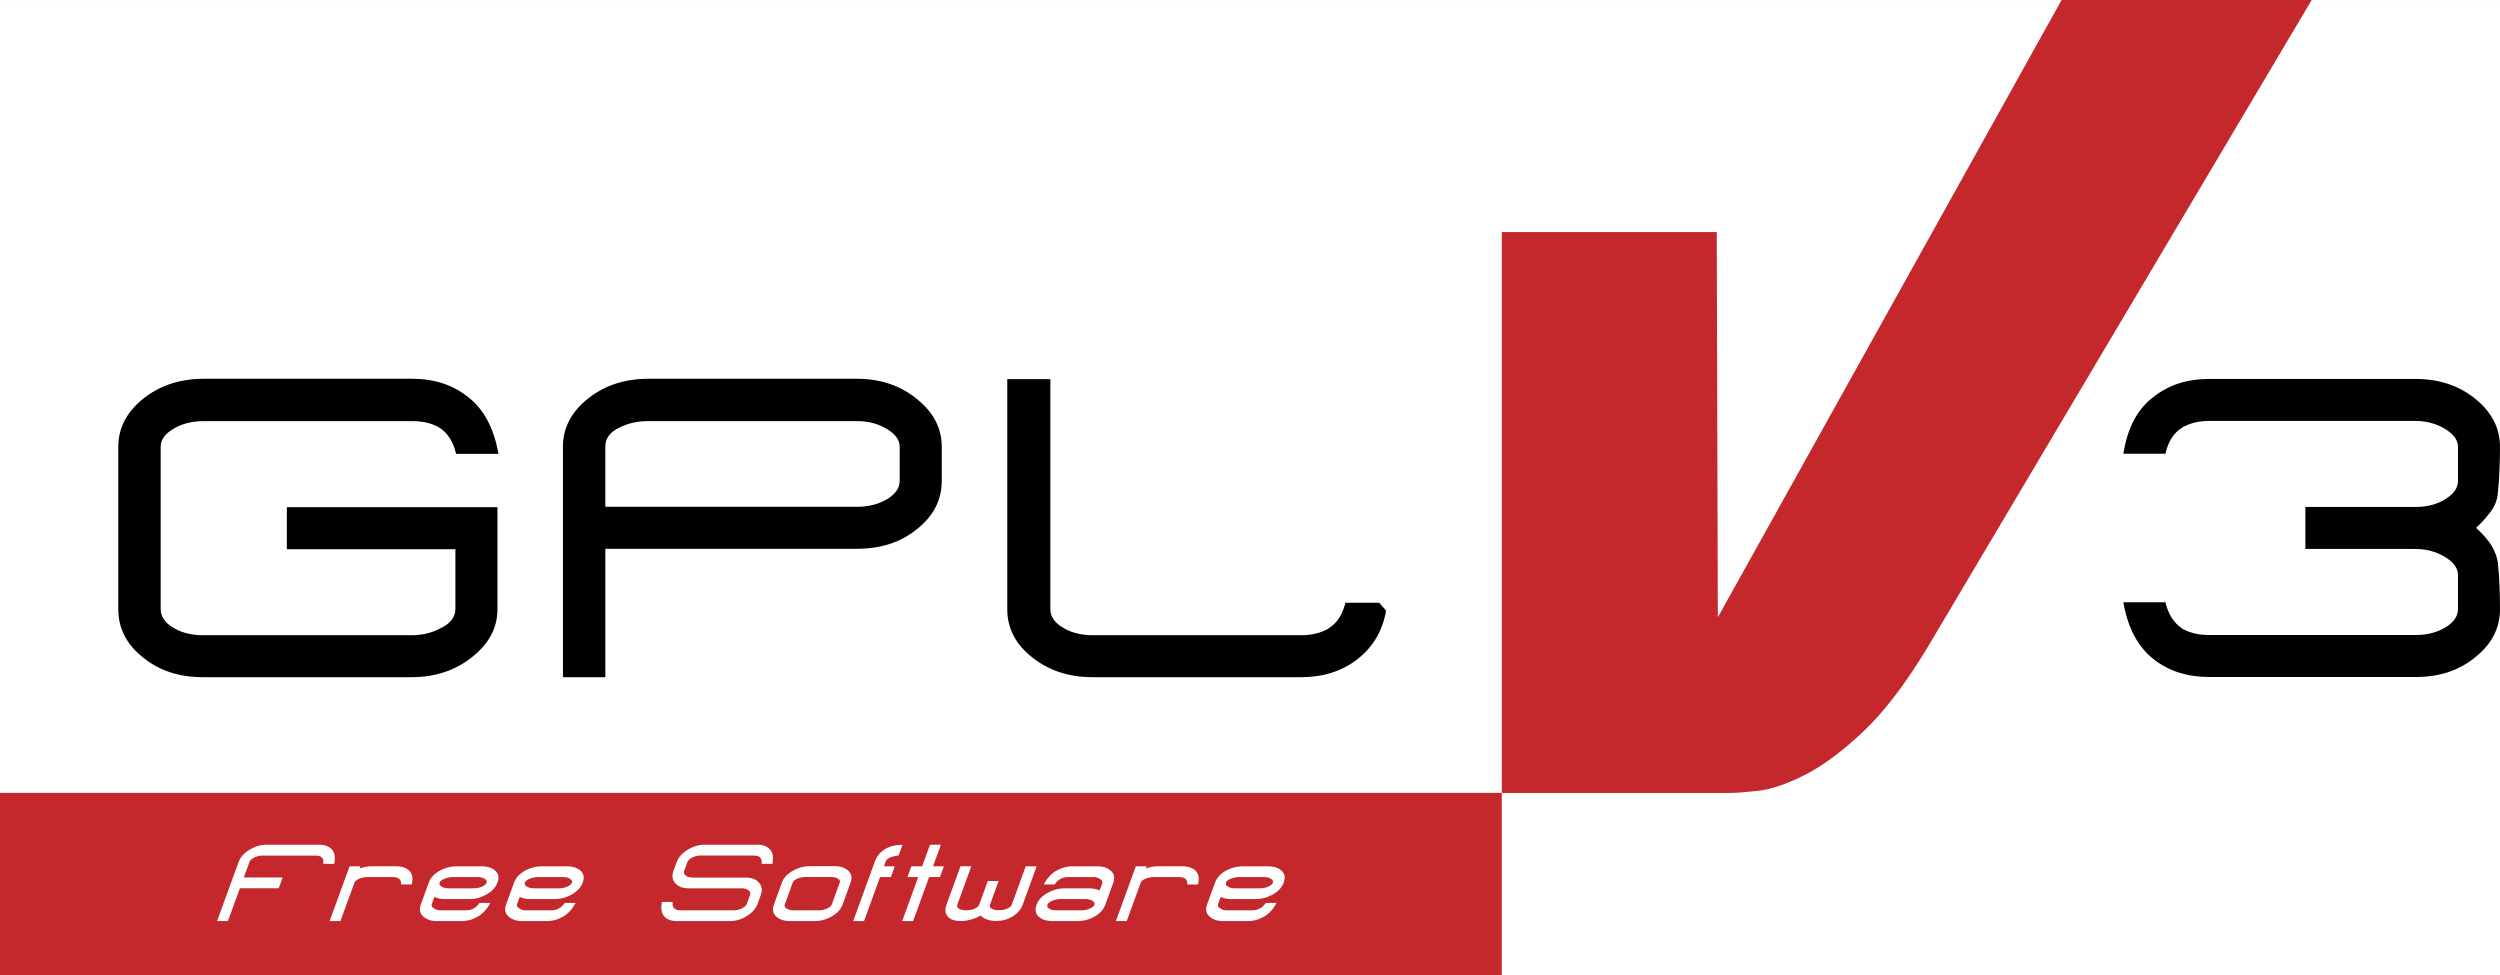 <?xml version="1.0" encoding="UTF-8" standalone="no"?>
<!-- Generator: Adobe Illustrator 14.0.0, SVG Export Plug-In . SVG Version: 6.00 Build 43363)  -->

<svg
   xmlns:dc="http://purl.org/dc/elements/1.1/"
   xmlns:cc="http://creativecommons.org/ns#"
   xmlns:rdf="http://www.w3.org/1999/02/22-rdf-syntax-ns#"
   xmlns:svg="http://www.w3.org/2000/svg"
   xmlns="http://www.w3.org/2000/svg"
   xmlns:xlink="http://www.w3.org/1999/xlink"
   xmlns:sodipodi="http://sodipodi.sourceforge.net/DTD/sodipodi-0.dtd"
   xmlns:inkscape="http://www.inkscape.org/namespaces/inkscape"
   version="1.1"
   id="Capa_1"
   x="0px"
   y="0px"
   width="194.466"
   height="75.849"
   viewBox="0 0 194.466 75.849"
   enable-background="new 0 0 841.89 595.28"
   xml:space="preserve"
   inkscape:version="0.92.2 (5c3e80d, 2017-08-06)"
   sodipodi:docname="gpl3-logo-by-christian-candena.svg"
   sodipodi:version="0.32"
   inkscape:output_extension="org.inkscape.output.svg.inkscape"><rect x="0" y="0" width="194.466" height="75.849" fill="#333333" stroke="none"/><defs
     id="defs505"><linearGradient
       id="linearGradient4471"><stop
         style="stop-color:#696a6b;stop-opacity:1;"
         offset="0"
         id="stop4473" /><stop
         style="stop-color:#9b9c9e;stop-opacity:1;"
         offset="1"
         id="stop4475" /></linearGradient><linearGradient
       id="linearGradient4455"><stop
         style="stop-color:#696a6b;stop-opacity:1;"
         offset="0"
         id="stop4457" /><stop
         style="stop-color:#9b9c9e;stop-opacity:1;"
         offset="1"
         id="stop4459" /></linearGradient><linearGradient
       id="linearGradient4260"><stop
         style="stop-color:#911d21;stop-opacity:1;"
         offset="0"
         id="stop4262" /><stop
         style="stop-color:#c4282d;stop-opacity:1;"
         offset="1"
         id="stop4264" /></linearGradient><linearGradient
       id="linearGradient4235"><stop
         style="stop-color:#592350;stop-opacity:1;"
         offset="0"
         id="stop4237" /><stop
         style="stop-color:#742e68;stop-opacity:1;"
         offset="1"
         id="stop4239" /></linearGradient><linearGradient
       id="linearGradient4197"><stop
         style="stop-color:#16813d;stop-opacity:1;"
         offset="0"
         id="stop4199" /><stop
         style="stop-color:#0d4f25;stop-opacity:1;"
         offset="1"
         id="stop4201" /></linearGradient><linearGradient
       id="linearGradient3598"><stop
         style="stop-color:#742e68;stop-opacity:1;"
         offset="0"
         id="stop3600" /><stop
         style="stop-color:#481c40;stop-opacity:1;"
         offset="1"
         id="stop3602" /></linearGradient><linearGradient
       inkscape:collect="always"
       id="linearGradient3584"><stop
         style="stop-color:#ffffff;stop-opacity:1;"
         offset="0"
         id="stop3586" /><stop
         style="stop-color:#ffffff;stop-opacity:0;"
         offset="1"
         id="stop3588" /></linearGradient><linearGradient
       inkscape:collect="always"
       id="linearGradient3542"><stop
         style="stop-color:#ffffff;stop-opacity:1;"
         offset="0"
         id="stop3544" /><stop
         style="stop-color:#ffffff;stop-opacity:0;"
         offset="1"
         id="stop3546" /></linearGradient><linearGradient
       id="linearGradient3536"><stop
         style="stop-color:#ffffff;stop-opacity:1"
         offset="0"
         id="stop3538" /><stop
         style="stop-color:#ffffff;stop-opacity:0"
         offset="1"
         id="stop3540" /></linearGradient><linearGradient
       id="linearGradient3530"><stop
         style="stop-color:#ffffff;stop-opacity:1"
         offset="0"
         id="stop3532" /><stop
         style="stop-color:#7f1a1d;stop-opacity:1;"
         offset="1"
         id="stop3534" /></linearGradient><linearGradient
       id="linearGradient3483"><stop
         id="stop3485"
         offset="0"
         style="stop-color:#c4282d;stop-opacity:1;" /><stop
         id="stop3487"
         offset="1"
         style="stop-color:#7f1a1d;stop-opacity:1;" /></linearGradient><linearGradient
       id="linearGradient3467"><stop
         style="stop-color:#000000;stop-opacity:1;"
         offset="0"
         id="stop3469" /><stop
         style="stop-color:#000000;stop-opacity:0;"
         offset="1"
         id="stop3471" /></linearGradient><inkscape:perspective
       sodipodi:type="inkscape:persp3d"
       inkscape:vp_x="0 : 297.64001 : 1"
       inkscape:vp_y="0 : 1000 : 0"
       inkscape:vp_z="841.89001 : 297.64001 : 1"
       inkscape:persp3d-origin="420.94501 : 198.42668 : 1"
       id="perspective509" /><linearGradient
       inkscape:collect="always"
       xlink:href="#linearGradient3483"
       id="linearGradient3481"
       x1="193.679"
       y1="227.428"
       x2="192.737"
       y2="164.426"
       gradientUnits="userSpaceOnUse" /><linearGradient
       inkscape:collect="always"
       xlink:href="#linearGradient3542"
       id="linearGradient3548"
       x1="223.703"
       y1="167.788"
       x2="223.703"
       y2="224.781"
       gradientUnits="userSpaceOnUse" /><linearGradient
       inkscape:collect="always"
       xlink:href="#linearGradient3584"
       id="linearGradient3590"
       x1="234.038"
       y1="165.154"
       x2="234.352"
       y2="210.661"
       gradientUnits="userSpaceOnUse" /><linearGradient
       inkscape:collect="always"
       xlink:href="#linearGradient3483"
       id="linearGradient3947"
       gradientUnits="userSpaceOnUse"
       x1="193.679"
       y1="227.428"
       x2="192.737"
       y2="164.426" /><linearGradient
       inkscape:collect="always"
       xlink:href="#linearGradient3598"
       id="linearGradient3620"
       x1="473.955"
       y1="225.582"
       x2="473.955"
       y2="164.577"
       gradientUnits="userSpaceOnUse" /><linearGradient
       inkscape:collect="always"
       xlink:href="#linearGradient3483"
       id="linearGradient3883"
       gradientUnits="userSpaceOnUse"
       gradientTransform="translate(2.751,-101.776)"
       x1="138.406"
       y1="330.102"
       x2="138.406"
       y2="319.719" /><linearGradient
       inkscape:collect="always"
       xlink:href="#linearGradient3598"
       id="linearGradient3891"
       gradientUnits="userSpaceOnUse"
       x1="473.955"
       y1="225.582"
       x2="473.955"
       y2="164.577" /><linearGradient
       inkscape:collect="always"
       xlink:href="#linearGradient3598"
       id="linearGradient4005"
       gradientUnits="userSpaceOnUse"
       x1="473.955"
       y1="225.582"
       x2="473.955"
       y2="164.577" /><linearGradient
       inkscape:collect="always"
       xlink:href="#linearGradient3598"
       id="linearGradient2938"
       gradientUnits="userSpaceOnUse"
       gradientTransform="translate(16.565,16.039)"
       x1="365.683"
       y1="228.72"
       x2="365.683"
       y2="216.254" /><linearGradient
       inkscape:collect="always"
       xlink:href="#linearGradient4471"
       id="linearGradient4477"
       x1="664.096"
       y1="501.1"
       x2="664.096"
       y2="510.295"
       gradientUnits="userSpaceOnUse" /><linearGradient
       inkscape:collect="always"
       xlink:href="#linearGradient4471"
       id="linearGradient4513"
       gradientUnits="userSpaceOnUse"
       x1="664.096"
       y1="501.1"
       x2="664.096"
       y2="510.295" /></defs><sodipodi:namedview
     pagecolor="#ffffff"
     bordercolor="#666666"
     borderopacity="1"
     objecttolerance="10"
     gridtolerance="10"
     guidetolerance="10"
     inkscape:pageopacity="0"
     inkscape:pageshadow="2"
     inkscape:window-width="1280"
     inkscape:window-height="746"
     id="namedview503"
     showgrid="false"
     inkscape:zoom="5.6568543"
     inkscape:cx="102.20169"
     inkscape:cy="17.030977"
     inkscape:window-x="0"
     inkscape:window-y="0"
     inkscape:window-maximized="1"
     inkscape:current-layer="Capa_1"
     showguides="true"
     inkscape:guide-bbox="true"><sodipodi:guide
       position="0,0"
       orientation="1,0"
       id="guide8509"
       inkscape:locked="false"
       inkscape:label=""
       inkscape:color="rgb(0,0,255)" /><sodipodi:guide
       position="55.447,0"
       orientation="0,1"
       id="guide8511"
       inkscape:locked="false"
       inkscape:label=""
       inkscape:color="rgb(0,0,255)" /><sodipodi:guide
       position="-0.203,75.848"
       orientation="0,1"
       id="guide8513"
       inkscape:locked="false"
       inkscape:label=""
       inkscape:color="rgb(0,0,255)" /><sodipodi:guide
       position="194.469,75.582"
       orientation="1,0"
       id="guide8515"
       inkscape:locked="false" /></sodipodi:namedview><rect
     style="fill:#ffffff;fill-opacity:1;stroke:none;stroke-width:0.763;stroke-miterlimit:4;stroke-dasharray:none;stroke-opacity:1"
     id="rect4818"
     width="194.469"
     height="75.848"
     x="0"
     y="0.001"
     ry="1.5411487e-013" /><g
     id="g87"
     transform="translate(-75.919,-164.577)"><g
       id="g89"><path
         d="m 236.283,164.577 h 19.455 l -29.968,50.5 c -1.711,2.815 -3.381,4.981 -5.009,6.499 -1.628,1.518 -3.132,2.622 -4.512,3.311 -1.38,0.691 -2.566,1.091 -3.56,1.201 -0.993,0.111 -1.685,0.166 -2.07,0.166 h -17.882 v -43.628 h 16.723 l 0.083,29.968 z"
         id="path91"
         style="fill:#c4282d"
         inkscape:connector-curvature="0" /></g><g
       id="g93"><rect
         x="75.919"
         y="226.253"
         width="116.818"
         height="14.173"
         id="rect95"
         style="fill:#c4282d" /><g
         id="g97"><path
           d="m 101.065,231.774 c 0.036,-0.249 -0.007,-0.421 -0.131,-0.516 h 0.007 c -0.114,-0.086 -0.278,-0.129 -0.497,-0.129 h -4.098 c -0.245,0 -0.472,0.056 -0.68,0.169 -0.185,0.096 -0.3,0.208 -0.348,0.34 l -0.435,1.196 h 3.024 l -0.305,0.836 h -3.024 l -0.93,2.555 h -0.843 l 1.67,-4.587 c 0.136,-0.375 0.422,-0.698 0.854,-0.965 0.42,-0.257 0.862,-0.387 1.323,-0.387 h 4.098 c 0.435,0 0.758,0.121 0.971,0.36 0.234,0.24 0.299,0.616 0.194,1.128 z"
           id="path99"
           style="fill:#ffffff"
           inkscape:connector-curvature="0" /><path
           d="m 107.115,233.377 c 0.017,-0.235 -0.054,-0.396 -0.212,-0.482 -0.059,-0.036 -0.125,-0.062 -0.2,-0.075 -0.075,-0.013 -0.153,-0.02 -0.234,-0.02 h -1.979 c -0.199,0 -0.397,0.038 -0.592,0.116 -0.226,0.086 -0.362,0.194 -0.41,0.326 l -1.086,2.983 h -0.843 l 1.551,-4.261 h 0.843 l -0.064,0.176 c 0.167,-0.063 0.322,-0.108 0.467,-0.136 0.143,-0.027 0.288,-0.041 0.433,-0.041 h 1.984 c 0.376,0 0.683,0.095 0.922,0.285 0.287,0.231 0.372,0.607 0.255,1.128 h -0.835 z"
           id="path101"
           style="fill:#ffffff"
           inkscape:connector-curvature="0" /><path
           d="m 114.616,233.228 c -0.144,0.395 -0.456,0.718 -0.938,0.972 -0.397,0.208 -0.801,0.312 -1.208,0.312 h -1.979 c -0.131,0 -0.253,-0.01 -0.368,-0.033 -0.114,-0.022 -0.252,-0.065 -0.415,-0.129 l -0.208,0.57 -0.005,0.014 c -0.03,0.118 0.041,0.225 0.21,0.32 0.072,0.05 0.148,0.084 0.227,0.106 0.079,0.02 0.16,0.03 0.24,0.03 h 1.979 c 0.081,0 0.164,-0.007 0.248,-0.02 0.085,-0.014 0.169,-0.04 0.255,-0.075 0.221,-0.087 0.409,-0.248 0.563,-0.483 h 0.835 c -0.26,0.516 -0.617,0.89 -1.073,1.122 -0.374,0.194 -0.751,0.292 -1.132,0.292 h -1.978 c -0.381,0 -0.7,-0.099 -0.958,-0.299 -0.322,-0.25 -0.409,-0.578 -0.261,-0.985 l 0.621,-1.706 c 0.147,-0.404 0.453,-0.725 0.916,-0.966 0.39,-0.204 0.801,-0.305 1.232,-0.305 h 1.978 c 0.417,0 0.748,0.097 0.995,0.292 0.298,0.24 0.373,0.563 0.224,0.971 z m -0.848,0.014 c 0.04,-0.108 0,-0.204 -0.12,-0.285 -0.129,-0.104 -0.317,-0.156 -0.561,-0.156 h -1.971 c -0.172,0 -0.368,0.038 -0.585,0.116 -0.229,0.082 -0.367,0.188 -0.415,0.319 -0.046,0.126 0.012,0.233 0.175,0.319 0.147,0.082 0.316,0.122 0.506,0.122 h 1.979 c 0.235,0 0.457,-0.049 0.666,-0.149 0.177,-0.082 0.287,-0.177 0.326,-0.286 z"
           id="path103"
           style="fill:#ffffff"
           inkscape:connector-curvature="0" /><path
           d="m 121.25,233.228 c -0.144,0.395 -0.456,0.718 -0.938,0.972 -0.397,0.208 -0.801,0.312 -1.208,0.312 h -1.978 c -0.132,0 -0.253,-0.01 -0.369,-0.033 -0.114,-0.022 -0.252,-0.065 -0.414,-0.129 l -0.208,0.57 -0.005,0.014 c -0.03,0.118 0.04,0.225 0.209,0.32 0.073,0.05 0.148,0.084 0.227,0.106 0.079,0.02 0.16,0.03 0.24,0.03 h 1.979 c 0.081,0 0.164,-0.007 0.248,-0.02 0.085,-0.014 0.17,-0.04 0.255,-0.075 0.221,-0.087 0.409,-0.248 0.563,-0.483 h 0.835 c -0.26,0.516 -0.617,0.89 -1.073,1.122 -0.374,0.194 -0.751,0.292 -1.132,0.292 h -1.979 c -0.38,0 -0.7,-0.099 -0.958,-0.299 -0.322,-0.25 -0.409,-0.578 -0.26,-0.985 l 0.621,-1.706 c 0.147,-0.404 0.453,-0.725 0.917,-0.966 0.39,-0.204 0.801,-0.305 1.231,-0.305 h 1.979 c 0.416,0 0.748,0.097 0.994,0.292 0.298,0.24 0.372,0.563 0.224,0.971 z m -0.848,0.014 c 0.04,-0.108 -0.001,-0.204 -0.121,-0.285 -0.129,-0.104 -0.317,-0.156 -0.561,-0.156 h -1.971 c -0.172,0 -0.368,0.038 -0.585,0.116 -0.229,0.082 -0.367,0.188 -0.415,0.319 -0.046,0.126 0.013,0.233 0.176,0.319 0.147,0.082 0.316,0.122 0.506,0.122 h 1.978 c 0.235,0 0.457,-0.049 0.666,-0.149 0.178,-0.082 0.287,-0.177 0.327,-0.286 z"
           id="path105"
           style="fill:#ffffff"
           inkscape:connector-curvature="0" /><path
           d="m 133.99,235.845 c -0.404,0.253 -0.84,0.38 -1.306,0.38 h -4.112 c -0.431,0 -0.753,-0.116 -0.968,-0.347 -0.231,-0.249 -0.296,-0.629 -0.196,-1.141 h 0.836 c -0.029,0.24 0.017,0.412 0.138,0.516 h -0.007 c 0.122,0.09 0.289,0.136 0.501,0.136 h 4.112 c 0.24,0 0.464,-0.057 0.672,-0.169 0.19,-0.101 0.31,-0.215 0.358,-0.347 l 0.247,-0.68 c 0.048,-0.131 0.013,-0.247 -0.105,-0.347 -0.125,-0.113 -0.312,-0.17 -0.556,-0.17 h -4.105 c -0.461,0 -0.808,-0.126 -1.037,-0.38 -0.244,-0.264 -0.296,-0.588 -0.154,-0.979 l 0.248,-0.68 c 0.136,-0.375 0.422,-0.698 0.854,-0.965 0.42,-0.257 0.862,-0.387 1.323,-0.387 h 4.112 c 0.431,0 0.75,0.121 0.962,0.36 0.234,0.24 0.3,0.616 0.194,1.128 h -0.835 c 0.028,-0.24 -0.018,-0.413 -0.14,-0.516 h 0.007 c -0.113,-0.086 -0.279,-0.129 -0.496,-0.129 h -4.112 c -0.245,0 -0.474,0.056 -0.687,0.169 -0.185,0.096 -0.3,0.208 -0.348,0.34 l -0.248,0.68 c -0.05,0.136 -0.018,0.254 0.096,0.354 0.125,0.113 0.314,0.169 0.563,0.169 h 4.112 c 0.466,0 0.81,0.127 1.029,0.381 0.243,0.267 0.295,0.59 0.156,0.972 l -0.247,0.68 c -0.137,0.385 -0.425,0.71 -0.861,0.972 z"
           id="path107"
           style="fill:#ffffff"
           inkscape:connector-curvature="0" /><path
           d="m 140.523,235.913 c -0.393,0.208 -0.796,0.312 -1.208,0.312 h -1.979 c -0.403,0 -0.73,-0.102 -0.982,-0.305 -0.305,-0.25 -0.382,-0.577 -0.236,-0.979 l 0.621,-1.706 c 0.144,-0.395 0.456,-0.718 0.939,-0.972 0.397,-0.208 0.802,-0.312 1.214,-0.312 h 1.979 c 0.389,0 0.709,0.097 0.96,0.292 0.315,0.254 0.4,0.582 0.253,0.985 l -0.623,1.713 c -0.143,0.393 -0.455,0.718 -0.938,0.972 z m 0.718,-2.685 c 0.046,-0.127 -0.012,-0.232 -0.175,-0.32 -0.139,-0.077 -0.307,-0.115 -0.501,-0.115 h -1.979 c -0.199,0 -0.394,0.036 -0.583,0.108 -0.232,0.091 -0.372,0.199 -0.418,0.326 l -0.625,1.72 c -0.046,0.127 0.012,0.233 0.175,0.319 0.147,0.081 0.314,0.122 0.5,0.122 h 1.984 c 0.09,0 0.183,-0.009 0.282,-0.027 0.097,-0.019 0.196,-0.047 0.296,-0.089 0.232,-0.09 0.372,-0.201 0.42,-0.332 z"
           id="path109"
           style="fill:#ffffff"
           inkscape:connector-curvature="0" /><path
           d="m 144.375,232.8 -1.247,3.425 h -0.843 l 1.696,-4.662 c 0.146,-0.399 0.418,-0.718 0.819,-0.959 0.352,-0.208 0.792,-0.312 1.323,-0.312 l -0.299,0.823 c -0.331,0.049 -0.571,0.113 -0.723,0.189 -0.15,0.078 -0.242,0.165 -0.277,0.259 l -0.146,0.401 h 0.842 l -0.304,0.836 z"
           id="path111"
           style="fill:#ffffff"
           inkscape:connector-curvature="0" /><path
           d="m 148.193,232.8 -1.247,3.425 h -0.849 l 1.247,-3.425 h -0.836 l 0.304,-0.836 h 0.836 l 0.611,-1.678 h 0.849 l -0.611,1.678 h 0.843 l -0.304,0.836 z"
           id="path113"
           style="fill:#ffffff"
           inkscape:connector-curvature="0" /><path
           d="m 154.629,235.898 c -0.357,0.213 -0.762,0.32 -1.21,0.32 -0.244,0 -0.473,-0.035 -0.683,-0.103 -0.211,-0.068 -0.39,-0.174 -0.538,-0.319 -0.254,0.141 -0.516,0.247 -0.785,0.319 -0.269,0.073 -0.526,0.109 -0.771,0.109 -0.431,0 -0.752,-0.104 -0.966,-0.312 -0.236,-0.236 -0.279,-0.56 -0.129,-0.972 l 1.083,-2.977 h 0.843 l -1.086,2.983 c -0.046,0.127 -0.007,0.23 0.117,0.312 0.137,0.086 0.327,0.129 0.571,0.129 0.249,0 0.469,-0.043 0.659,-0.129 0.187,-0.077 0.304,-0.183 0.354,-0.318 l 0.668,-1.835 h 0.843 l -0.67,1.842 c -0.048,0.132 -0.008,0.233 0.12,0.306 0.136,0.086 0.322,0.129 0.558,0.129 0.253,0 0.475,-0.043 0.665,-0.129 0.188,-0.077 0.302,-0.179 0.349,-0.306 l 1.086,-2.983 h 0.85 l -1.083,2.977 c -0.144,0.398 -0.427,0.718 -0.845,0.957 z"
           id="path115"
           style="fill:#ffffff"
           inkscape:connector-curvature="0" /><path
           d="m 160.977,235.92 c -0.396,0.204 -0.804,0.305 -1.226,0.305 h -1.978 c -0.426,0 -0.762,-0.099 -1.005,-0.299 -0.294,-0.236 -0.368,-0.559 -0.217,-0.972 0.145,-0.398 0.457,-0.72 0.936,-0.965 0.397,-0.208 0.803,-0.313 1.214,-0.313 h 1.979 c 0.127,0 0.247,0.013 0.361,0.035 0.115,0.022 0.252,0.065 0.415,0.129 l 0.21,-0.578 c 0.027,-0.122 -0.04,-0.23 -0.2,-0.326 -0.144,-0.09 -0.299,-0.136 -0.466,-0.136 h -1.978 c -0.085,0 -0.171,0.007 -0.255,0.02 -0.084,0.014 -0.169,0.04 -0.255,0.075 -0.221,0.086 -0.409,0.248 -0.562,0.482 h -0.836 c 0.265,-0.516 0.621,-0.89 1.068,-1.121 0.375,-0.195 0.753,-0.292 1.139,-0.292 h 1.984 c 0.389,0 0.71,0.097 0.96,0.292 0.318,0.245 0.403,0.573 0.253,0.985 l -0.621,1.706 c -0.15,0.405 -0.456,0.728 -0.92,0.973 z m 0.072,-0.966 c 0.046,-0.126 -0.012,-0.233 -0.176,-0.319 -0.147,-0.082 -0.313,-0.123 -0.499,-0.123 h -1.979 c -0.231,0 -0.455,0.051 -0.672,0.151 -0.179,0.081 -0.288,0.176 -0.328,0.285 -0.042,0.113 -0.004,0.21 0.11,0.292 0.137,0.099 0.325,0.149 0.565,0.149 h 1.984 c 0.195,0 0.387,-0.036 0.576,-0.109 0.234,-0.09 0.372,-0.198 0.419,-0.326 z"
           id="path117"
           style="fill:#ffffff"
           inkscape:connector-curvature="0" /><path
           d="m 168.276,233.377 c 0.017,-0.235 -0.054,-0.396 -0.212,-0.482 -0.059,-0.036 -0.125,-0.062 -0.2,-0.075 -0.075,-0.013 -0.153,-0.02 -0.234,-0.02 h -1.978 c -0.199,0 -0.397,0.038 -0.593,0.116 -0.226,0.086 -0.362,0.194 -0.41,0.326 l -1.086,2.983 h -0.843 l 1.551,-4.261 h 0.843 l -0.064,0.176 c 0.167,-0.063 0.323,-0.108 0.467,-0.136 0.144,-0.027 0.288,-0.041 0.433,-0.041 h 1.984 c 0.376,0 0.683,0.095 0.922,0.285 0.287,0.231 0.372,0.607 0.255,1.128 h -0.835 z"
           id="path119"
           style="fill:#ffffff"
           inkscape:connector-curvature="0" /><path
           d="m 175.777,233.228 c -0.144,0.395 -0.456,0.718 -0.938,0.972 -0.397,0.208 -0.801,0.312 -1.208,0.312 h -1.978 c -0.132,0 -0.253,-0.01 -0.369,-0.033 -0.114,-0.022 -0.252,-0.065 -0.415,-0.129 l -0.208,0.57 -0.005,0.014 c -0.029,0.118 0.041,0.225 0.21,0.32 0.072,0.05 0.148,0.084 0.227,0.106 0.079,0.02 0.16,0.03 0.24,0.03 h 1.979 c 0.081,0 0.164,-0.007 0.248,-0.02 0.085,-0.014 0.17,-0.04 0.255,-0.075 0.221,-0.087 0.409,-0.248 0.563,-0.483 h 0.835 c -0.26,0.516 -0.617,0.89 -1.073,1.122 -0.374,0.194 -0.751,0.292 -1.132,0.292 h -1.979 c -0.381,0 -0.7,-0.099 -0.958,-0.299 -0.322,-0.25 -0.409,-0.578 -0.261,-0.985 l 0.621,-1.706 c 0.147,-0.404 0.453,-0.725 0.916,-0.966 0.391,-0.204 0.801,-0.305 1.232,-0.305 h 1.979 c 0.416,0 0.748,0.097 0.994,0.292 0.3,0.24 0.374,0.563 0.225,0.971 z m -0.848,0.014 c 0.04,-0.108 0,-0.204 -0.12,-0.285 -0.129,-0.104 -0.317,-0.156 -0.561,-0.156 h -1.971 c -0.172,0 -0.368,0.038 -0.585,0.116 -0.229,0.082 -0.367,0.188 -0.415,0.319 -0.046,0.126 0.013,0.233 0.176,0.319 0.147,0.082 0.316,0.122 0.506,0.122 h 1.978 c 0.235,0 0.457,-0.049 0.666,-0.149 0.178,-0.082 0.287,-0.177 0.326,-0.286 z"
           id="path121"
           style="fill:#ffffff"
           inkscape:connector-curvature="0" /></g></g><g
       id="g123"><path
         d="m 112.576,215.739 c -1.287,1.009 -2.842,1.514 -4.666,1.514 H 91.716 c -1.842,0 -3.379,-0.496 -4.612,-1.487 -1.323,-1.027 -1.984,-2.293 -1.984,-3.798 v -12.643 c 0,-1.469 0.661,-2.726 1.984,-3.771 1.287,-1.009 2.843,-1.514 4.666,-1.514 h 16.222 c 1.698,0 3.137,0.469 4.317,1.408 1.233,0.938 2.028,2.417 2.386,4.436 h -3.298 c -0.232,-0.974 -0.67,-1.656 -1.314,-2.045 -0.554,-0.336 -1.26,-0.504 -2.118,-0.504 H 91.77 c -0.966,0 -1.788,0.222 -2.467,0.664 -0.589,0.372 -0.885,0.814 -0.885,1.328 v 12.643 c 0,0.531 0.295,0.992 0.885,1.381 l -0.026,-0.026 c 0.661,0.443 1.475,0.664 2.44,0.664 h 16.195 c 0.84,0 1.59,-0.177 2.252,-0.531 0.787,-0.372 1.18,-0.876 1.18,-1.514 v -4.648 H 98.231 v -3.267 h 16.383 v 7.941 c 0,1.468 -0.68,2.724 -2.038,3.769 z"
         id="path125"
         inkscape:connector-curvature="0" /><path
         d="m 147.191,205.779 c -1.233,0.992 -2.78,1.487 -4.639,1.487 h -19.547 v 9.986 h -3.298 v -17.928 c 0,-1.469 0.661,-2.726 1.984,-3.771 1.287,-1.009 2.842,-1.514 4.666,-1.514 h 16.195 c 1.805,0 3.343,0.505 4.612,1.514 1.341,1.045 2.011,2.302 2.011,3.771 v 2.656 c 0,1.506 -0.661,2.772 -1.984,3.799 z m -1.287,-6.454 c 0,-0.495 -0.304,-0.938 -0.912,-1.328 -0.68,-0.442 -1.493,-0.664 -2.44,-0.664 H 126.33 c -0.822,0 -1.564,0.168 -2.226,0.504 -0.733,0.337 -1.099,0.833 -1.099,1.487 V 204 h 19.547 c 0.947,0 1.76,-0.212 2.44,-0.638 0.607,-0.389 0.912,-0.85 0.912,-1.381 z"
         id="path127"
         inkscape:connector-curvature="0" /><path
         d="m 183.737,212.074 c -0.268,1.576 -1.019,2.842 -2.252,3.798 -1.198,0.92 -2.646,1.381 -4.343,1.381 H 160.92 c -1.823,0 -3.37,-0.496 -4.639,-1.487 -1.34,-1.027 -2.011,-2.293 -2.011,-3.798 v -17.901 h 3.352 v 17.901 c 0,0.531 0.295,0.992 0.885,1.381 l -0.026,-0.026 c 0.661,0.443 1.474,0.664 2.44,0.664 h 16.222 c 0.822,0 1.537,-0.177 2.145,-0.531 h -0.027 c 0.644,-0.389 1.081,-1.053 1.314,-1.992 h 2.627 z"
         id="path129"
         inkscape:connector-curvature="0" /></g><g
       id="g131"><path
         d="m 270.385,211.954 c 0,1.505 -0.664,2.771 -1.992,3.798 -1.222,0.992 -2.745,1.487 -4.568,1.487 h -16.068 c -1.682,0 -3.107,-0.452 -4.276,-1.354 -1.257,-0.974 -2.054,-2.461 -2.391,-4.462 h 3.267 c 0.23,0.938 0.655,1.611 1.275,2.019 h -0.027 c 0.602,0.354 1.319,0.531 2.151,0.531 h 16.068 c 0.92,0 1.717,-0.213 2.391,-0.638 0.602,-0.389 0.903,-0.85 0.903,-1.381 v -2.656 c 0,-0.495 -0.301,-0.938 -0.903,-1.328 -0.708,-0.46 -1.514,-0.691 -2.417,-0.691 h -8.552 v -3.267 h 8.579 c 0.938,0 1.735,-0.221 2.391,-0.664 0.602,-0.389 0.903,-0.841 0.903,-1.354 v -2.656 c 0,-0.496 -0.301,-0.938 -0.903,-1.328 -0.708,-0.46 -1.514,-0.69 -2.417,-0.69 h -16.042 c -0.814,0 -1.523,0.177 -2.125,0.531 h 0.026 c -0.637,0.372 -1.071,1.045 -1.301,2.019 h -3.267 c 0.319,-2.019 1.098,-3.488 2.337,-4.409 1.168,-0.938 2.611,-1.407 4.329,-1.407 h 16.068 c 1.788,0 3.311,0.496 4.568,1.487 1.328,1.045 1.992,2.311 1.992,3.798 0,1.292 -0.053,2.47 -0.159,3.532 -0.036,0.531 -0.212,1.019 -0.531,1.461 -0.142,0.195 -0.305,0.398 -0.491,0.611 -0.186,0.213 -0.412,0.443 -0.677,0.69 0.513,0.478 0.903,0.921 1.168,1.328 0.301,0.496 0.478,0.974 0.531,1.434 0.107,1.045 0.16,2.231 0.16,3.559 z"
         id="path133"
         inkscape:connector-curvature="0" /></g></g></svg>